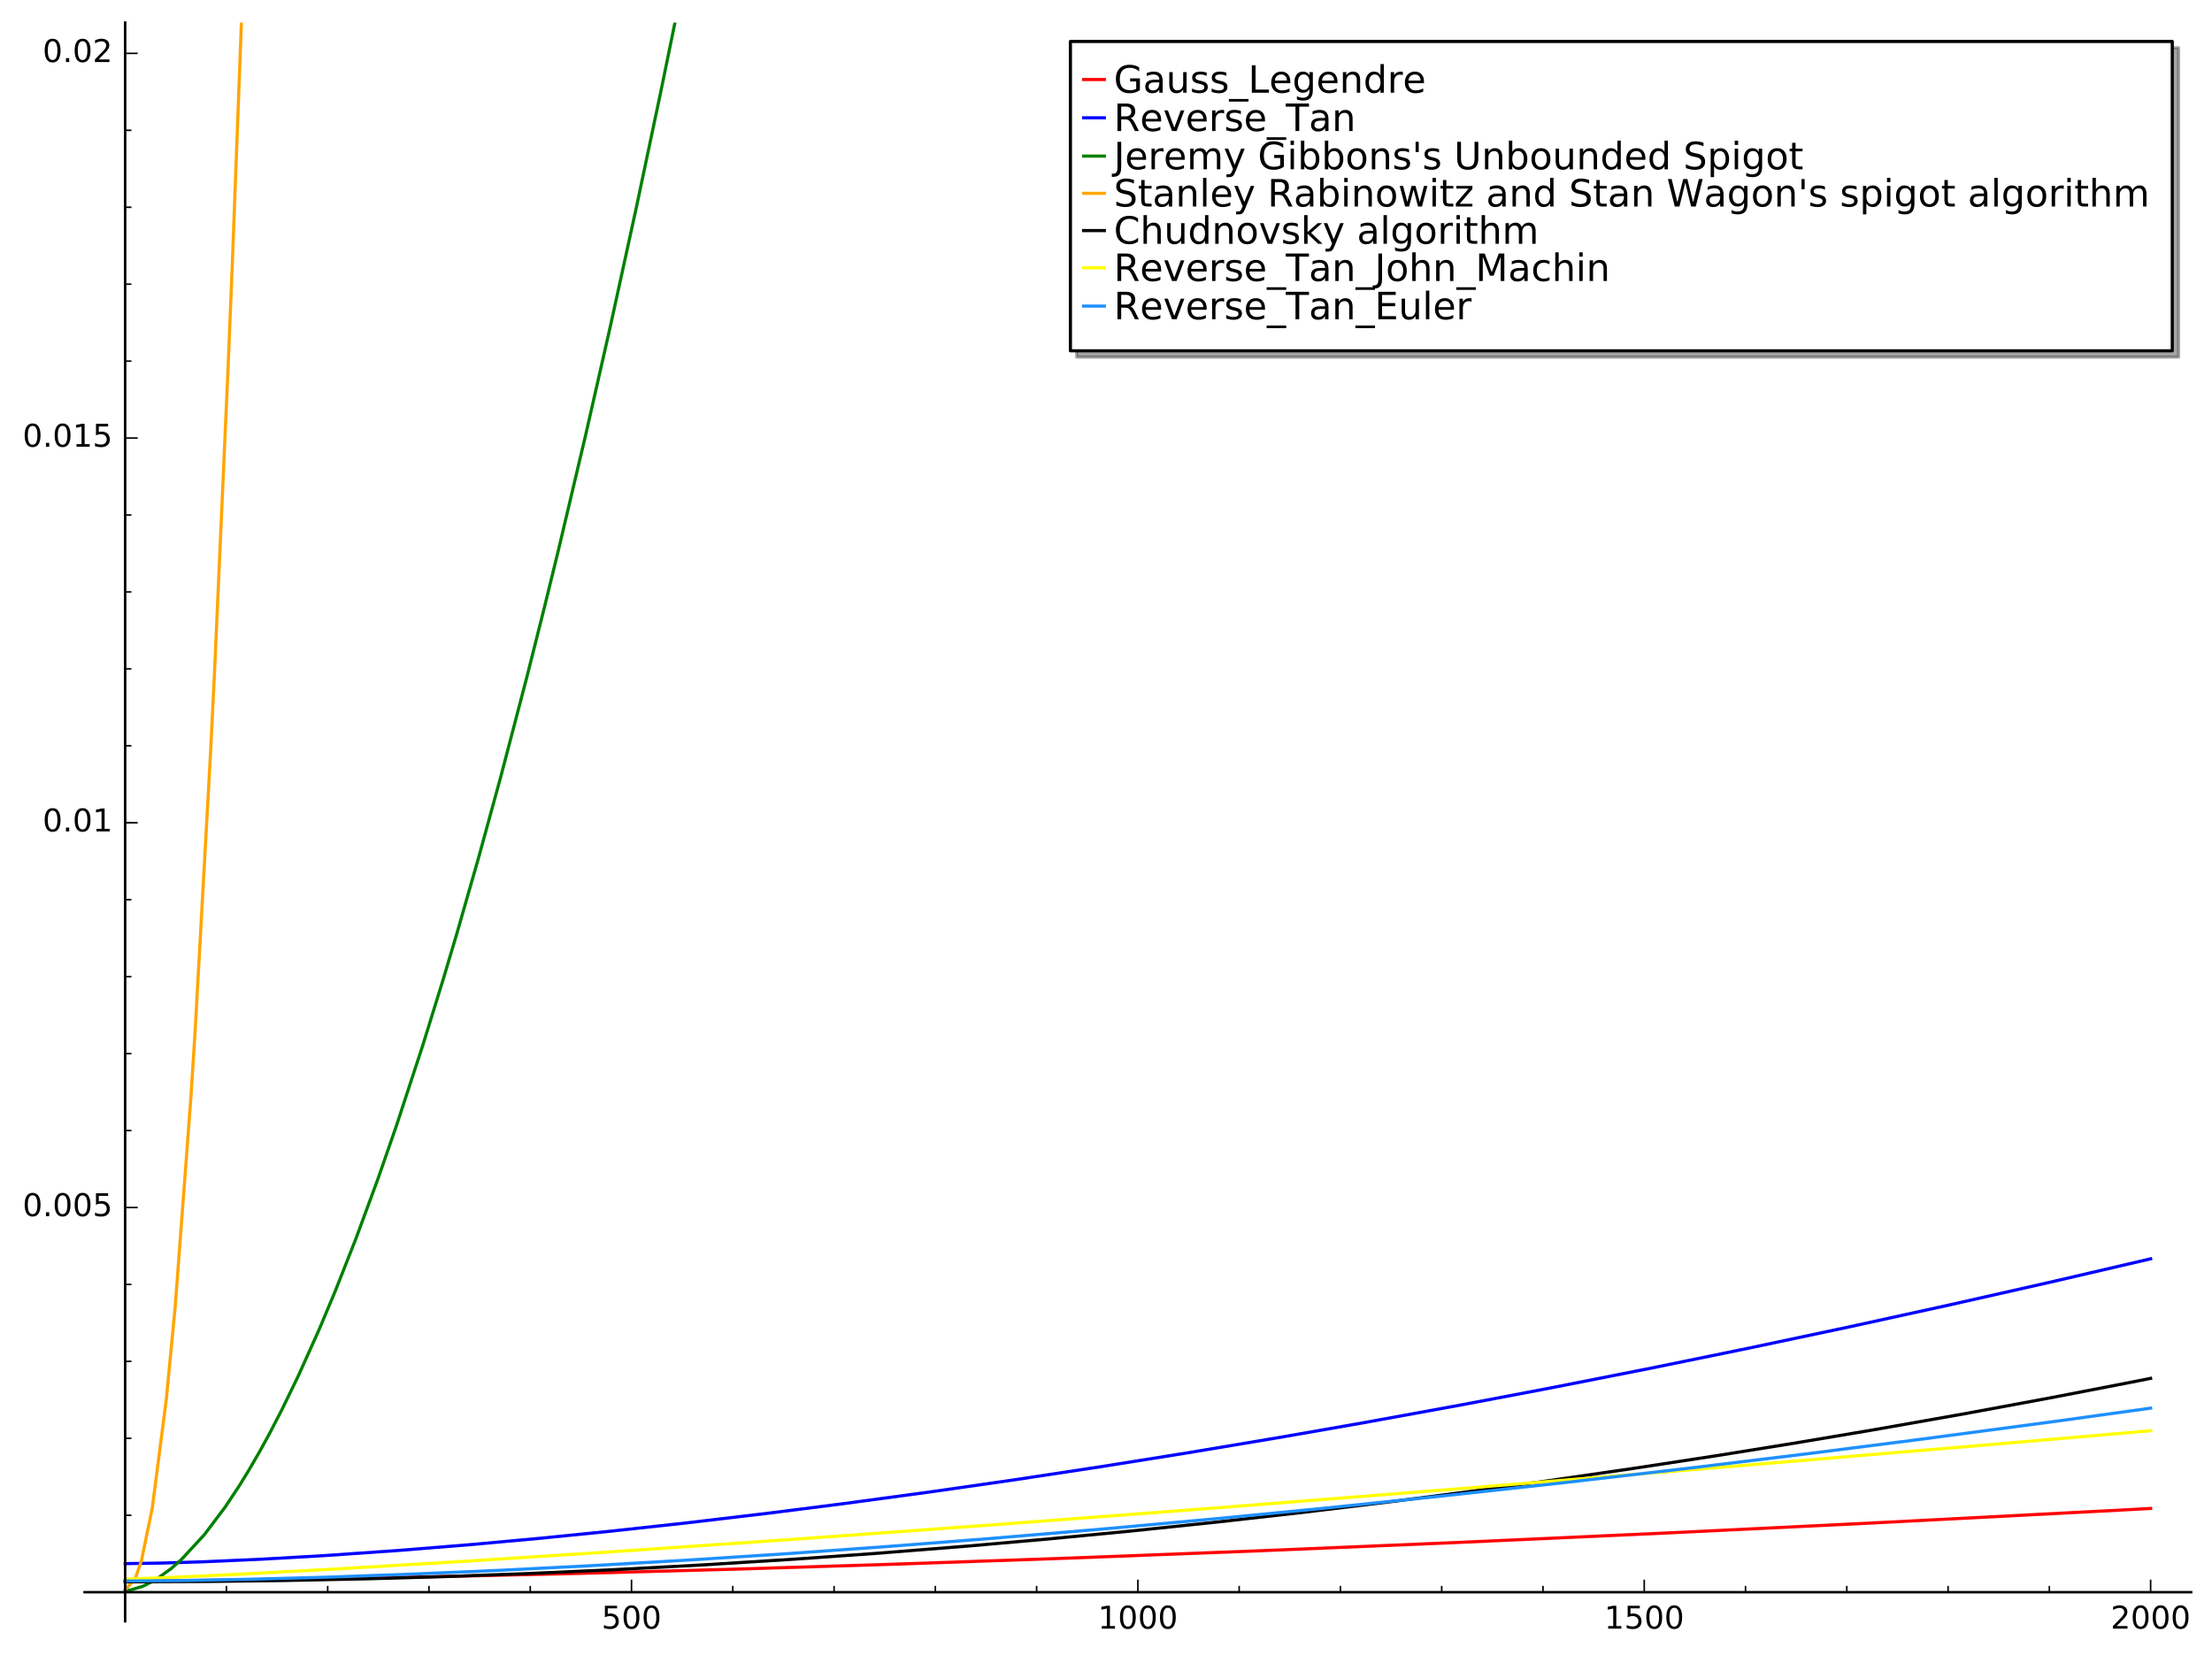 <?xml version="1.0" encoding="utf-8" standalone="no"?>
<!DOCTYPE svg PUBLIC "-//W3C//DTD SVG 1.1//EN"
  "http://www.w3.org/Graphics/SVG/1.1/DTD/svg11.dtd">
<!-- Created with matplotlib (http://matplotlib.org/) -->
<svg height="527pt" version="1.1" viewBox="0 0 704 527" width="704pt" xmlns="http://www.w3.org/2000/svg" xmlns:xlink="http://www.w3.org/1999/xlink">
 <defs>
  <style type="text/css">
*{stroke-linecap:butt;stroke-linejoin:round;stroke-miterlimit:100000;}
  </style>
 </defs>
 <g id="figure_1">
  <g id="patch_1">
   <path d="M 0 527.759 
L 704.558 527.759 
L 704.558 0 
L 0 0 
z
" style="fill:#ffffff;"/>
  </g>
  <g id="axes_1">
   <g id="patch_2">
    <path d="M 26.935 516.138 
L 697.358 516.138 
L 697.358 7.2 
L 26.935 7.2 
z
" style="fill:#ffffff;"/>
   </g>
   <g id="line2d_1">
    <path clip-path="url(#p29b9823cd6)" d="M 39.828 503.296 
L 61.342 503.161 
L 93.454 502.76 
L 137.324 501.971 
L 182.221 500.946 
L 229.83 499.661 
L 282.514 498.032 
L 339.941 496.037 
L 401.185 493.682 
L 462.896 491.092 
L 530.23 488.037 
L 596.892 484.791 
L 668.58 481.072 
L 684.465 480.217 
L 684.465 480.217 
" style="fill:none;stroke:#ff0000;stroke-linecap:square;"/>
   </g>
   <g id="line2d_2">
    <path clip-path="url(#p29b9823cd6)" d="M 39.828 497.786 
L 51.362 497.609 
L 64.999 497.186 
L 83.362 496.369 
L 103.079 495.241 
L 126.767 493.595 
L 149.627 491.742 
L 171.286 489.77 
L 194.084 487.485 
L 218.252 484.844 
L 244.399 481.748 
L 268.537 478.682 
L 296.962 474.829 
L 322.717 471.121 
L 350.071 466.968 
L 377.707 462.554 
L 406.798 457.682 
L 433.792 452.959 
L 465.243 447.221 
L 493.091 441.934 
L 525.456 435.553 
L 556.532 429.195 
L 588.577 422.407 
L 620.714 415.369 
L 654.064 407.827 
L 684.465 400.747 
L 684.465 400.747 
" style="fill:none;stroke:#0000ff;stroke-linecap:square;"/>
   </g>
   <g id="line2d_3">
    <path clip-path="url(#p29b9823cd6)" d="M 39.828 506.351 
L 41.543 506.177 
L 45.537 504.971 
L 49.653 502.837 
L 54.417 499.413 
L 57.684 496.527 
L 65.015 488.593 
L 71.649 479.796 
L 76.188 472.947 
L 79.15 468.127 
L 82.697 462.002 
L 85.71 456.503 
L 89.658 448.893 
L 94.912 438.074 
L 101.473 423.485 
L 106.612 411.241 
L 113.294 394.277 
L 120.339 375.149 
L 126.231 358.192 
L 134.57 332.735 
L 141.01 311.93 
L 145.499 296.849 
L 152.283 273.169 
L 159.374 247.292 
L 167.736 215.326 
L 173.232 193.471 
L 177.705 175.199 
L 186.36 138.622 
L 194.229 103.98 
L 202.459 66.364 
L 210.441 28.545 
L 216.492 -1 
L 216.492 -1 
" style="fill:none;stroke:#008000;stroke-linecap:square;"/>
   </g>
   <g id="line2d_4">
    <path clip-path="url(#p29b9823cd6)" d="M 39.828 506.091 
L 43.011 502.657 
L 45.014 496.849 
L 48.466 480.067 
L 52.923 445.558 
L 55.747 416.126 
L 60.74 349.621 
L 62.093 328.407 
L 67.051 238.916 
L 68.269 214.096 
L 72.61 116.571 
L 73.956 83.446 
L 77.141 -1 
L 77.141 -1 
" style="fill:none;stroke:#ffa500;stroke-linecap:square;"/>
   </g>
   <g id="line2d_5">
    <path clip-path="url(#p29b9823cd6)" d="M 39.828 503.578 
L 65.107 503.473 
L 90.868 503.153 
L 116.987 502.614 
L 142.357 501.885 
L 168.878 500.907 
L 195.878 499.685 
L 223.295 498.212 
L 253.082 496.348 
L 278.338 494.552 
L 307.716 492.215 
L 333.965 489.902 
L 359.637 487.435 
L 387.686 484.508 
L 414.38 481.498 
L 442.692 478.067 
L 467.547 474.853 
L 492.42 471.447 
L 519.738 467.489 
L 545.735 463.511 
L 570.609 459.512 
L 595.857 455.26 
L 625.275 450.061 
L 652.2 445.073 
L 678.35 440.017 
L 684.465 438.805 
L 684.465 438.805 
" style="fill:none;stroke:#000000;stroke-linecap:square;"/>
   </g>
   <g id="line2d_6">
    <path clip-path="url(#p29b9823cd6)" d="M 39.828 502.714 
L 51.093 502.326 
L 74.455 501.243 
L 107.072 499.48 
L 148.664 496.989 
L 197.334 493.838 
L 254.205 489.919 
L 317.828 485.299 
L 386.792 480.063 
L 463.62 473.997 
L 544.386 467.394 
L 633.762 459.856 
L 684.465 455.482 
L 684.465 455.482 
" style="fill:none;stroke:#ffff00;stroke-linecap:square;"/>
   </g>
   <g id="line2d_7">
    <path clip-path="url(#p29b9823cd6)" d="M 39.828 503.316 
L 57.093 503.175 
L 77.602 502.805 
L 103.705 502.1 
L 132.219 501.081 
L 159.623 499.886 
L 187.372 498.48 
L 219.085 496.649 
L 250.369 494.623 
L 282.74 492.311 
L 314.64 489.828 
L 350.992 486.761 
L 385.72 483.605 
L 420.936 480.187 
L 459.743 476.176 
L 498.358 471.939 
L 538.157 467.322 
L 574.09 462.943 
L 611.971 458.114 
L 653.791 452.538 
L 684.465 448.287 
L 684.465 448.287 
" style="fill:none;stroke:#1e90ff;stroke-linecap:square;"/>
   </g>
   <g id="patch_3">
    <path d="M 26.935 506.88 
L 697.358 506.88 
" style="fill:none;stroke:#000000;stroke-linecap:square;stroke-linejoin:miter;stroke-width:0.8;"/>
   </g>
   <g id="patch_4">
    <path d="M 39.828 516.138 
L 39.828 7.2 
" style="fill:none;stroke:#000000;stroke-linecap:square;stroke-linejoin:miter;stroke-width:0.8;"/>
   </g>
   <g id="matplotlib.axis_1">
    <g id="xtick_1">
     <g id="line2d_8">
      <defs>
       <path d="M 0 0 
L 0 -4 
" id="m8cb51687a9" style="stroke:#000000;stroke-width:0.5;"/>
      </defs>
      <g>
       <use style="stroke:#000000;stroke-width:0.5;" x="39.828" xlink:href="#m8cb51687a9" y="506.88"/>
      </g>
     </g>
    </g>
    <g id="xtick_2">
     <g id="line2d_9">
      <g>
       <use style="stroke:#000000;stroke-width:0.5;" x="200.987" xlink:href="#m8cb51687a9" y="506.88"/>
      </g>
     </g>
     <g id="text_1">
      <!-- 500 -->
      <defs>
       <path d="M 31.781 66.406 
Q 24.172 66.406 20.328 58.906 
Q 16.5 51.422 16.5 36.375 
Q 16.5 21.391 20.328 13.891 
Q 24.172 6.391 31.781 6.391 
Q 39.453 6.391 43.281 13.891 
Q 47.125 21.391 47.125 36.375 
Q 47.125 51.422 43.281 58.906 
Q 39.453 66.406 31.781 66.406 
M 31.781 74.219 
Q 44.047 74.219 50.516 64.516 
Q 56.984 54.828 56.984 36.375 
Q 56.984 17.969 50.516 8.266 
Q 44.047 -1.422 31.781 -1.422 
Q 19.531 -1.422 13.062 8.266 
Q 6.594 17.969 6.594 36.375 
Q 6.594 54.828 13.062 64.516 
Q 19.531 74.219 31.781 74.219 
" id="BitstreamVeraSans-Roman-30"/>
       <path d="M 10.797 72.906 
L 49.516 72.906 
L 49.516 64.594 
L 19.828 64.594 
L 19.828 46.734 
Q 21.969 47.469 24.109 47.828 
Q 26.266 48.188 28.422 48.188 
Q 40.625 48.188 47.75 41.5 
Q 54.891 34.812 54.891 23.391 
Q 54.891 11.625 47.562 5.094 
Q 40.234 -1.422 26.906 -1.422 
Q 22.312 -1.422 17.547 -0.641 
Q 12.797 0.141 7.719 1.703 
L 7.719 11.625 
Q 12.109 9.234 16.797 8.062 
Q 21.484 6.891 26.703 6.891 
Q 35.156 6.891 40.078 11.328 
Q 45.016 15.766 45.016 23.391 
Q 45.016 31 40.078 35.438 
Q 35.156 39.891 26.703 39.891 
Q 22.75 39.891 18.812 39.016 
Q 14.891 38.141 10.797 36.281 
z
" id="BitstreamVeraSans-Roman-35"/>
      </defs>
      <g transform="translate(191.444 518.479)scale(0.1 -0.1)">
       <use xlink:href="#BitstreamVeraSans-Roman-35"/>
       <use x="63.623" xlink:href="#BitstreamVeraSans-Roman-30"/>
       <use x="127.246" xlink:href="#BitstreamVeraSans-Roman-30"/>
      </g>
     </g>
    </g>
    <g id="xtick_3">
     <g id="line2d_10">
      <g>
       <use style="stroke:#000000;stroke-width:0.5;" x="362.147" xlink:href="#m8cb51687a9" y="506.88"/>
      </g>
     </g>
     <g id="text_2">
      <!-- 1000 -->
      <defs>
       <path d="M 12.406 8.297 
L 28.516 8.297 
L 28.516 63.922 
L 10.984 60.406 
L 10.984 69.391 
L 28.422 72.906 
L 38.281 72.906 
L 38.281 8.297 
L 54.391 8.297 
L 54.391 0 
L 12.406 0 
z
" id="BitstreamVeraSans-Roman-31"/>
      </defs>
      <g transform="translate(349.422 518.479)scale(0.1 -0.1)">
       <use xlink:href="#BitstreamVeraSans-Roman-31"/>
       <use x="63.623" xlink:href="#BitstreamVeraSans-Roman-30"/>
       <use x="127.246" xlink:href="#BitstreamVeraSans-Roman-30"/>
       <use x="190.869" xlink:href="#BitstreamVeraSans-Roman-30"/>
      </g>
     </g>
    </g>
    <g id="xtick_4">
     <g id="line2d_11">
      <g>
       <use style="stroke:#000000;stroke-width:0.5;" x="523.306" xlink:href="#m8cb51687a9" y="506.88"/>
      </g>
     </g>
     <g id="text_3">
      <!-- 1500 -->
      <g transform="translate(510.581 518.479)scale(0.1 -0.1)">
       <use xlink:href="#BitstreamVeraSans-Roman-31"/>
       <use x="63.623" xlink:href="#BitstreamVeraSans-Roman-35"/>
       <use x="127.246" xlink:href="#BitstreamVeraSans-Roman-30"/>
       <use x="190.869" xlink:href="#BitstreamVeraSans-Roman-30"/>
      </g>
     </g>
    </g>
    <g id="xtick_5">
     <g id="line2d_12">
      <g>
       <use style="stroke:#000000;stroke-width:0.5;" x="684.465" xlink:href="#m8cb51687a9" y="506.88"/>
      </g>
     </g>
     <g id="text_4">
      <!-- 2000 -->
      <defs>
       <path d="M 19.188 8.297 
L 53.609 8.297 
L 53.609 0 
L 7.328 0 
L 7.328 8.297 
Q 12.938 14.109 22.625 23.891 
Q 32.328 33.688 34.812 36.531 
Q 39.547 41.844 41.422 45.531 
Q 43.312 49.219 43.312 52.781 
Q 43.312 58.594 39.234 62.25 
Q 35.156 65.922 28.609 65.922 
Q 23.969 65.922 18.812 64.312 
Q 13.672 62.703 7.812 59.422 
L 7.812 69.391 
Q 13.766 71.781 18.938 73 
Q 24.125 74.219 28.422 74.219 
Q 39.75 74.219 46.484 68.547 
Q 53.219 62.891 53.219 53.422 
Q 53.219 48.922 51.531 44.891 
Q 49.859 40.875 45.406 35.406 
Q 44.188 33.984 37.641 27.219 
Q 31.109 20.453 19.188 8.297 
" id="BitstreamVeraSans-Roman-32"/>
      </defs>
      <g transform="translate(671.74 518.479)scale(0.1 -0.1)">
       <use xlink:href="#BitstreamVeraSans-Roman-32"/>
       <use x="63.623" xlink:href="#BitstreamVeraSans-Roman-30"/>
       <use x="127.246" xlink:href="#BitstreamVeraSans-Roman-30"/>
       <use x="190.869" xlink:href="#BitstreamVeraSans-Roman-30"/>
      </g>
     </g>
    </g>
    <g id="xtick_6">
     <g id="line2d_13">
      <defs>
       <path d="M 0 0 
L 0 -2 
" id="m040f84f433" style="stroke:#000000;stroke-width:0.5;"/>
      </defs>
      <g>
       <use style="stroke:#000000;stroke-width:0.5;" x="72.06" xlink:href="#m040f84f433" y="506.88"/>
      </g>
     </g>
    </g>
    <g id="xtick_7">
     <g id="line2d_14">
      <g>
       <use style="stroke:#000000;stroke-width:0.5;" x="104.292" xlink:href="#m040f84f433" y="506.88"/>
      </g>
     </g>
    </g>
    <g id="xtick_8">
     <g id="line2d_15">
      <g>
       <use style="stroke:#000000;stroke-width:0.5;" x="136.524" xlink:href="#m040f84f433" y="506.88"/>
      </g>
     </g>
    </g>
    <g id="xtick_9">
     <g id="line2d_16">
      <g>
       <use style="stroke:#000000;stroke-width:0.5;" x="168.756" xlink:href="#m040f84f433" y="506.88"/>
      </g>
     </g>
    </g>
    <g id="xtick_10">
     <g id="line2d_17">
      <g>
       <use style="stroke:#000000;stroke-width:0.5;" x="233.219" xlink:href="#m040f84f433" y="506.88"/>
      </g>
     </g>
    </g>
    <g id="xtick_11">
     <g id="line2d_18">
      <g>
       <use style="stroke:#000000;stroke-width:0.5;" x="265.451" xlink:href="#m040f84f433" y="506.88"/>
      </g>
     </g>
    </g>
    <g id="xtick_12">
     <g id="line2d_19">
      <g>
       <use style="stroke:#000000;stroke-width:0.5;" x="297.683" xlink:href="#m040f84f433" y="506.88"/>
      </g>
     </g>
    </g>
    <g id="xtick_13">
     <g id="line2d_20">
      <g>
       <use style="stroke:#000000;stroke-width:0.5;" x="329.915" xlink:href="#m040f84f433" y="506.88"/>
      </g>
     </g>
    </g>
    <g id="xtick_14">
     <g id="line2d_21">
      <g>
       <use style="stroke:#000000;stroke-width:0.5;" x="394.379" xlink:href="#m040f84f433" y="506.88"/>
      </g>
     </g>
    </g>
    <g id="xtick_15">
     <g id="line2d_22">
      <g>
       <use style="stroke:#000000;stroke-width:0.5;" x="426.611" xlink:href="#m040f84f433" y="506.88"/>
      </g>
     </g>
    </g>
    <g id="xtick_16">
     <g id="line2d_23">
      <g>
       <use style="stroke:#000000;stroke-width:0.5;" x="458.842" xlink:href="#m040f84f433" y="506.88"/>
      </g>
     </g>
    </g>
    <g id="xtick_17">
     <g id="line2d_24">
      <g>
       <use style="stroke:#000000;stroke-width:0.5;" x="491.074" xlink:href="#m040f84f433" y="506.88"/>
      </g>
     </g>
    </g>
    <g id="xtick_18">
     <g id="line2d_25">
      <g>
       <use style="stroke:#000000;stroke-width:0.5;" x="555.538" xlink:href="#m040f84f433" y="506.88"/>
      </g>
     </g>
    </g>
    <g id="xtick_19">
     <g id="line2d_26">
      <g>
       <use style="stroke:#000000;stroke-width:0.5;" x="587.77" xlink:href="#m040f84f433" y="506.88"/>
      </g>
     </g>
    </g>
    <g id="xtick_20">
     <g id="line2d_27">
      <g>
       <use style="stroke:#000000;stroke-width:0.5;" x="620.002" xlink:href="#m040f84f433" y="506.88"/>
      </g>
     </g>
    </g>
    <g id="xtick_21">
     <g id="line2d_28">
      <g>
       <use style="stroke:#000000;stroke-width:0.5;" x="652.234" xlink:href="#m040f84f433" y="506.88"/>
      </g>
     </g>
    </g>
   </g>
   <g id="matplotlib.axis_2">
    <g id="ytick_1">
     <g id="line2d_29">
      <defs>
       <path d="M 0 0 
L 4 0 
" id="m4668e1a030" style="stroke:#000000;stroke-width:0.5;"/>
      </defs>
      <g>
       <use style="stroke:#000000;stroke-width:0.5;" x="39.828" xlink:href="#m4668e1a030" y="506.88"/>
      </g>
     </g>
    </g>
    <g id="ytick_2">
     <g id="line2d_30">
      <g>
       <use style="stroke:#000000;stroke-width:0.5;" x="39.828" xlink:href="#m4668e1a030" y="384.407"/>
      </g>
     </g>
     <g id="text_5">
      <!-- 0.005 -->
      <defs>
       <path d="M 10.688 12.406 
L 21 12.406 
L 21 0 
L 10.688 0 
z
" id="BitstreamVeraSans-Roman-2e"/>
      </defs>
      <g transform="translate(7.2 387.167)scale(0.1 -0.1)">
       <use xlink:href="#BitstreamVeraSans-Roman-30"/>
       <use x="63.623" xlink:href="#BitstreamVeraSans-Roman-2e"/>
       <use x="95.41" xlink:href="#BitstreamVeraSans-Roman-30"/>
       <use x="159.033" xlink:href="#BitstreamVeraSans-Roman-30"/>
       <use x="222.656" xlink:href="#BitstreamVeraSans-Roman-35"/>
      </g>
     </g>
    </g>
    <g id="ytick_3">
     <g id="line2d_31">
      <g>
       <use style="stroke:#000000;stroke-width:0.5;" x="39.828" xlink:href="#m4668e1a030" y="261.934"/>
      </g>
     </g>
     <g id="text_6">
      <!-- 0.01 -->
      <g transform="translate(13.562 264.693)scale(0.1 -0.1)">
       <use xlink:href="#BitstreamVeraSans-Roman-30"/>
       <use x="63.623" xlink:href="#BitstreamVeraSans-Roman-2e"/>
       <use x="95.41" xlink:href="#BitstreamVeraSans-Roman-30"/>
       <use x="159.033" xlink:href="#BitstreamVeraSans-Roman-31"/>
      </g>
     </g>
    </g>
    <g id="ytick_4">
     <g id="line2d_32">
      <g>
       <use style="stroke:#000000;stroke-width:0.5;" x="39.828" xlink:href="#m4668e1a030" y="139.461"/>
      </g>
     </g>
     <g id="text_7">
      <!-- 0.015 -->
      <g transform="translate(7.2 142.22)scale(0.1 -0.1)">
       <use xlink:href="#BitstreamVeraSans-Roman-30"/>
       <use x="63.623" xlink:href="#BitstreamVeraSans-Roman-2e"/>
       <use x="95.41" xlink:href="#BitstreamVeraSans-Roman-30"/>
       <use x="159.033" xlink:href="#BitstreamVeraSans-Roman-31"/>
       <use x="222.656" xlink:href="#BitstreamVeraSans-Roman-35"/>
      </g>
     </g>
    </g>
    <g id="ytick_5">
     <g id="line2d_33">
      <g>
       <use style="stroke:#000000;stroke-width:0.5;" x="39.828" xlink:href="#m4668e1a030" y="16.987"/>
      </g>
     </g>
     <g id="text_8">
      <!-- 0.02 -->
      <g transform="translate(13.562 19.747)scale(0.1 -0.1)">
       <use xlink:href="#BitstreamVeraSans-Roman-30"/>
       <use x="63.623" xlink:href="#BitstreamVeraSans-Roman-2e"/>
       <use x="95.41" xlink:href="#BitstreamVeraSans-Roman-30"/>
       <use x="159.033" xlink:href="#BitstreamVeraSans-Roman-32"/>
      </g>
     </g>
    </g>
    <g id="ytick_6">
     <g id="line2d_34">
      <defs>
       <path d="M 0 0 
L 2 0 
" id="mff0120646c" style="stroke:#000000;stroke-width:0.5;"/>
      </defs>
      <g>
       <use style="stroke:#000000;stroke-width:0.5;" x="39.828" xlink:href="#mff0120646c" y="482.386"/>
      </g>
     </g>
    </g>
    <g id="ytick_7">
     <g id="line2d_35">
      <g>
       <use style="stroke:#000000;stroke-width:0.5;" x="39.828" xlink:href="#mff0120646c" y="457.891"/>
      </g>
     </g>
    </g>
    <g id="ytick_8">
     <g id="line2d_36">
      <g>
       <use style="stroke:#000000;stroke-width:0.5;" x="39.828" xlink:href="#mff0120646c" y="433.396"/>
      </g>
     </g>
    </g>
    <g id="ytick_9">
     <g id="line2d_37">
      <g>
       <use style="stroke:#000000;stroke-width:0.5;" x="39.828" xlink:href="#mff0120646c" y="408.902"/>
      </g>
     </g>
    </g>
    <g id="ytick_10">
     <g id="line2d_38">
      <g>
       <use style="stroke:#000000;stroke-width:0.5;" x="39.828" xlink:href="#mff0120646c" y="359.912"/>
      </g>
     </g>
    </g>
    <g id="ytick_11">
     <g id="line2d_39">
      <g>
       <use style="stroke:#000000;stroke-width:0.5;" x="39.828" xlink:href="#mff0120646c" y="335.418"/>
      </g>
     </g>
    </g>
    <g id="ytick_12">
     <g id="line2d_40">
      <g>
       <use style="stroke:#000000;stroke-width:0.5;" x="39.828" xlink:href="#mff0120646c" y="310.923"/>
      </g>
     </g>
    </g>
    <g id="ytick_13">
     <g id="line2d_41">
      <g>
       <use style="stroke:#000000;stroke-width:0.5;" x="39.828" xlink:href="#mff0120646c" y="286.429"/>
      </g>
     </g>
    </g>
    <g id="ytick_14">
     <g id="line2d_42">
      <g>
       <use style="stroke:#000000;stroke-width:0.5;" x="39.828" xlink:href="#mff0120646c" y="261.934"/>
      </g>
     </g>
    </g>
    <g id="ytick_15">
     <g id="line2d_43">
      <g>
       <use style="stroke:#000000;stroke-width:0.5;" x="39.828" xlink:href="#mff0120646c" y="237.439"/>
      </g>
     </g>
    </g>
    <g id="ytick_16">
     <g id="line2d_44">
      <g>
       <use style="stroke:#000000;stroke-width:0.5;" x="39.828" xlink:href="#mff0120646c" y="212.945"/>
      </g>
     </g>
    </g>
    <g id="ytick_17">
     <g id="line2d_45">
      <g>
       <use style="stroke:#000000;stroke-width:0.5;" x="39.828" xlink:href="#mff0120646c" y="188.45"/>
      </g>
     </g>
    </g>
    <g id="ytick_18">
     <g id="line2d_46">
      <g>
       <use style="stroke:#000000;stroke-width:0.5;" x="39.828" xlink:href="#mff0120646c" y="163.955"/>
      </g>
     </g>
    </g>
    <g id="ytick_19">
     <g id="line2d_47">
      <g>
       <use style="stroke:#000000;stroke-width:0.5;" x="39.828" xlink:href="#mff0120646c" y="114.966"/>
      </g>
     </g>
    </g>
    <g id="ytick_20">
     <g id="line2d_48">
      <g>
       <use style="stroke:#000000;stroke-width:0.5;" x="39.828" xlink:href="#mff0120646c" y="90.471"/>
      </g>
     </g>
    </g>
    <g id="ytick_21">
     <g id="line2d_49">
      <g>
       <use style="stroke:#000000;stroke-width:0.5;" x="39.828" xlink:href="#mff0120646c" y="65.977"/>
      </g>
     </g>
    </g>
    <g id="ytick_22">
     <g id="line2d_50">
      <g>
       <use style="stroke:#000000;stroke-width:0.5;" x="39.828" xlink:href="#mff0120646c" y="41.482"/>
      </g>
     </g>
    </g>
   </g>
   <g id="legend_1">
    <g id="patch_5">
     <path d="M 342.675 113.671 
L 693.358 113.671 
L 693.358 15.2 
L 342.675 15.2 
z
" style="fill:#4c4c4c;opacity:0.5;stroke:#4c4c4c;stroke-linejoin:miter;"/>
    </g>
    <g id="patch_6">
     <path d="M 340.675 111.671 
L 691.358 111.671 
L 691.358 13.2 
L 340.675 13.2 
z
" style="fill:#ffffff;stroke:#000000;stroke-linejoin:miter;"/>
    </g>
    <g id="line2d_51">
     <path d="M 351.475 25.318 
L 344.875 25.318 
" style="fill:none;stroke:#ff0000;stroke-linecap:square;"/>
    </g>
    <g id="line2d_52"/>
    <g id="text_9">
     <!-- Gauss_Legendre -->
     <defs>
      <path d="M 9.812 72.906 
L 19.672 72.906 
L 19.672 8.297 
L 55.172 8.297 
L 55.172 0 
L 9.812 0 
z
" id="BitstreamVeraSans-Roman-4c"/>
      <path d="M 50.984 -16.609 
L 50.984 -23.578 
L -0.984 -23.578 
L -0.984 -16.609 
z
" id="BitstreamVeraSans-Roman-5f"/>
      <path d="M 54.891 33.016 
L 54.891 0 
L 45.906 0 
L 45.906 32.719 
Q 45.906 40.484 42.875 44.328 
Q 39.844 48.188 33.797 48.188 
Q 26.516 48.188 22.312 43.547 
Q 18.109 38.922 18.109 30.906 
L 18.109 0 
L 9.078 0 
L 9.078 54.688 
L 18.109 54.688 
L 18.109 46.188 
Q 21.344 51.125 25.703 53.562 
Q 30.078 56 35.797 56 
Q 45.219 56 50.047 50.172 
Q 54.891 44.344 54.891 33.016 
" id="BitstreamVeraSans-Roman-6e"/>
      <path d="M 41.109 46.297 
Q 39.594 47.172 37.812 47.578 
Q 36.031 48 33.891 48 
Q 26.266 48 22.188 43.047 
Q 18.109 38.094 18.109 28.812 
L 18.109 0 
L 9.078 0 
L 9.078 54.688 
L 18.109 54.688 
L 18.109 46.188 
Q 20.953 51.172 25.484 53.578 
Q 30.031 56 36.531 56 
Q 37.453 56 38.578 55.875 
Q 39.703 55.766 41.062 55.516 
z
" id="BitstreamVeraSans-Roman-72"/>
      <path d="M 59.516 10.406 
L 59.516 29.984 
L 43.406 29.984 
L 43.406 38.094 
L 69.281 38.094 
L 69.281 6.781 
Q 63.578 2.734 56.688 0.656 
Q 49.812 -1.422 42 -1.422 
Q 24.906 -1.422 15.25 8.562 
Q 5.609 18.562 5.609 36.375 
Q 5.609 54.25 15.25 64.234 
Q 24.906 74.219 42 74.219 
Q 49.125 74.219 55.547 72.453 
Q 61.969 70.703 67.391 67.281 
L 67.391 56.781 
Q 61.922 61.422 55.766 63.766 
Q 49.609 66.109 42.828 66.109 
Q 29.438 66.109 22.719 58.641 
Q 16.016 51.172 16.016 36.375 
Q 16.016 21.625 22.719 14.156 
Q 29.438 6.688 42.828 6.688 
Q 48.047 6.688 52.141 7.594 
Q 56.25 8.5 59.516 10.406 
" id="BitstreamVeraSans-Roman-47"/>
      <path d="M 56.203 29.594 
L 56.203 25.203 
L 14.891 25.203 
Q 15.484 15.922 20.484 11.062 
Q 25.484 6.203 34.422 6.203 
Q 39.594 6.203 44.453 7.469 
Q 49.312 8.734 54.109 11.281 
L 54.109 2.781 
Q 49.266 0.734 44.188 -0.344 
Q 39.109 -1.422 33.891 -1.422 
Q 20.797 -1.422 13.156 6.188 
Q 5.516 13.812 5.516 26.812 
Q 5.516 40.234 12.766 48.109 
Q 20.016 56 32.328 56 
Q 43.359 56 49.781 48.891 
Q 56.203 41.797 56.203 29.594 
M 47.219 32.234 
Q 47.125 39.594 43.094 43.984 
Q 39.062 48.391 32.422 48.391 
Q 24.906 48.391 20.391 44.141 
Q 15.875 39.891 15.188 32.172 
z
" id="BitstreamVeraSans-Roman-65"/>
      <path d="M 45.406 46.391 
L 45.406 75.984 
L 54.391 75.984 
L 54.391 0 
L 45.406 0 
L 45.406 8.203 
Q 42.578 3.328 38.25 0.953 
Q 33.938 -1.422 27.875 -1.422 
Q 17.969 -1.422 11.734 6.484 
Q 5.516 14.406 5.516 27.297 
Q 5.516 40.188 11.734 48.094 
Q 17.969 56 27.875 56 
Q 33.938 56 38.25 53.625 
Q 42.578 51.266 45.406 46.391 
M 14.797 27.297 
Q 14.797 17.391 18.875 11.75 
Q 22.953 6.109 30.078 6.109 
Q 37.203 6.109 41.297 11.75 
Q 45.406 17.391 45.406 27.297 
Q 45.406 37.203 41.297 42.844 
Q 37.203 48.484 30.078 48.484 
Q 22.953 48.484 18.875 42.844 
Q 14.797 37.203 14.797 27.297 
" id="BitstreamVeraSans-Roman-64"/>
      <path d="M 45.406 27.984 
Q 45.406 37.75 41.375 43.109 
Q 37.359 48.484 30.078 48.484 
Q 22.859 48.484 18.828 43.109 
Q 14.797 37.75 14.797 27.984 
Q 14.797 18.266 18.828 12.891 
Q 22.859 7.516 30.078 7.516 
Q 37.359 7.516 41.375 12.891 
Q 45.406 18.266 45.406 27.984 
M 54.391 6.781 
Q 54.391 -7.172 48.188 -13.984 
Q 42 -20.797 29.203 -20.797 
Q 24.469 -20.797 20.266 -20.094 
Q 16.062 -19.391 12.109 -17.922 
L 12.109 -9.188 
Q 16.062 -11.328 19.922 -12.344 
Q 23.781 -13.375 27.781 -13.375 
Q 36.625 -13.375 41.016 -8.766 
Q 45.406 -4.156 45.406 5.172 
L 45.406 9.625 
Q 42.625 4.781 38.281 2.391 
Q 33.938 0 27.875 0 
Q 17.828 0 11.672 7.656 
Q 5.516 15.328 5.516 27.984 
Q 5.516 40.672 11.672 48.328 
Q 17.828 56 27.875 56 
Q 33.938 56 38.281 53.609 
Q 42.625 51.219 45.406 46.391 
L 45.406 54.688 
L 54.391 54.688 
z
" id="BitstreamVeraSans-Roman-67"/>
      <path d="M 8.5 21.578 
L 8.5 54.688 
L 17.484 54.688 
L 17.484 21.922 
Q 17.484 14.156 20.5 10.266 
Q 23.531 6.391 29.594 6.391 
Q 36.859 6.391 41.078 11.031 
Q 45.312 15.672 45.312 23.688 
L 45.312 54.688 
L 54.297 54.688 
L 54.297 0 
L 45.312 0 
L 45.312 8.406 
Q 42.047 3.422 37.719 1 
Q 33.406 -1.422 27.688 -1.422 
Q 18.266 -1.422 13.375 4.438 
Q 8.5 10.297 8.5 21.578 
" id="BitstreamVeraSans-Roman-75"/>
      <path d="M 34.281 27.484 
Q 23.391 27.484 19.188 25 
Q 14.984 22.516 14.984 16.5 
Q 14.984 11.719 18.141 8.906 
Q 21.297 6.109 26.703 6.109 
Q 34.188 6.109 38.703 11.406 
Q 43.219 16.703 43.219 25.484 
L 43.219 27.484 
z
M 52.203 31.203 
L 52.203 0 
L 43.219 0 
L 43.219 8.297 
Q 40.141 3.328 35.547 0.953 
Q 30.953 -1.422 24.312 -1.422 
Q 15.922 -1.422 10.953 3.297 
Q 6 8.016 6 15.922 
Q 6 25.141 12.172 29.828 
Q 18.359 34.516 30.609 34.516 
L 43.219 34.516 
L 43.219 35.406 
Q 43.219 41.609 39.141 45 
Q 35.062 48.391 27.688 48.391 
Q 23 48.391 18.547 47.266 
Q 14.109 46.141 10.016 43.891 
L 10.016 52.203 
Q 14.938 54.109 19.578 55.047 
Q 24.219 56 28.609 56 
Q 40.484 56 46.344 49.844 
Q 52.203 43.703 52.203 31.203 
" id="BitstreamVeraSans-Roman-61"/>
      <path d="M 44.281 53.078 
L 44.281 44.578 
Q 40.484 46.531 36.375 47.5 
Q 32.281 48.484 27.875 48.484 
Q 21.188 48.484 17.844 46.438 
Q 14.5 44.391 14.5 40.281 
Q 14.5 37.156 16.891 35.375 
Q 19.281 33.594 26.516 31.984 
L 29.594 31.297 
Q 39.156 29.25 43.188 25.516 
Q 47.219 21.781 47.219 15.094 
Q 47.219 7.469 41.188 3.016 
Q 35.156 -1.422 24.609 -1.422 
Q 20.219 -1.422 15.453 -0.562 
Q 10.688 0.297 5.422 2 
L 5.422 11.281 
Q 10.406 8.688 15.234 7.391 
Q 20.062 6.109 24.812 6.109 
Q 31.156 6.109 34.562 8.281 
Q 37.984 10.453 37.984 14.406 
Q 37.984 18.062 35.516 20.016 
Q 33.062 21.969 24.703 23.781 
L 21.578 24.516 
Q 13.234 26.266 9.516 29.906 
Q 5.812 33.547 5.812 39.891 
Q 5.812 47.609 11.281 51.797 
Q 16.75 56 26.812 56 
Q 31.781 56 36.172 55.266 
Q 40.578 54.547 44.281 53.078 
" id="BitstreamVeraSans-Roman-73"/>
     </defs>
     <g transform="translate(354.475 29.518)scale(0.12 -0.12)">
      <use xlink:href="#BitstreamVeraSans-Roman-47"/>
      <use x="77.49" xlink:href="#BitstreamVeraSans-Roman-61"/>
      <use x="138.77" xlink:href="#BitstreamVeraSans-Roman-75"/>
      <use x="202.148" xlink:href="#BitstreamVeraSans-Roman-73"/>
      <use x="254.248" xlink:href="#BitstreamVeraSans-Roman-73"/>
      <use x="306.348" xlink:href="#BitstreamVeraSans-Roman-5f"/>
      <use x="356.348" xlink:href="#BitstreamVeraSans-Roman-4c"/>
      <use x="412.045" xlink:href="#BitstreamVeraSans-Roman-65"/>
      <use x="473.568" xlink:href="#BitstreamVeraSans-Roman-67"/>
      <use x="537.045" xlink:href="#BitstreamVeraSans-Roman-65"/>
      <use x="598.568" xlink:href="#BitstreamVeraSans-Roman-6e"/>
      <use x="661.947" xlink:href="#BitstreamVeraSans-Roman-64"/>
      <use x="725.424" xlink:href="#BitstreamVeraSans-Roman-72"/>
      <use x="766.506" xlink:href="#BitstreamVeraSans-Roman-65"/>
     </g>
    </g>
    <g id="line2d_53">
     <path d="M 351.475 37.506 
L 344.875 37.506 
" style="fill:none;stroke:#0000ff;stroke-linecap:square;"/>
    </g>
    <g id="line2d_54"/>
    <g id="text_10">
     <!-- Reverse_Tan -->
     <defs>
      <path d="M 2.984 54.688 
L 12.5 54.688 
L 29.594 8.797 
L 46.688 54.688 
L 56.203 54.688 
L 35.688 0 
L 23.484 0 
z
" id="BitstreamVeraSans-Roman-76"/>
      <path d="M 44.391 34.188 
Q 47.562 33.109 50.562 29.594 
Q 53.562 26.078 56.594 19.922 
L 66.609 0 
L 56 0 
L 46.688 18.703 
Q 43.062 26.031 39.672 28.422 
Q 36.281 30.812 30.422 30.812 
L 19.672 30.812 
L 19.672 0 
L 9.812 0 
L 9.812 72.906 
L 32.078 72.906 
Q 44.578 72.906 50.734 67.672 
Q 56.891 62.453 56.891 51.906 
Q 56.891 45.016 53.688 40.469 
Q 50.484 35.938 44.391 34.188 
M 19.672 64.797 
L 19.672 38.922 
L 32.078 38.922 
Q 39.203 38.922 42.844 42.219 
Q 46.484 45.516 46.484 51.906 
Q 46.484 58.297 42.844 61.547 
Q 39.203 64.797 32.078 64.797 
z
" id="BitstreamVeraSans-Roman-52"/>
      <path d="M -0.297 72.906 
L 61.375 72.906 
L 61.375 64.594 
L 35.5 64.594 
L 35.5 0 
L 25.594 0 
L 25.594 64.594 
L -0.297 64.594 
z
" id="BitstreamVeraSans-Roman-54"/>
     </defs>
     <g transform="translate(354.475 41.706)scale(0.12 -0.12)">
      <use xlink:href="#BitstreamVeraSans-Roman-52"/>
      <use x="69.42" xlink:href="#BitstreamVeraSans-Roman-65"/>
      <use x="130.943" xlink:href="#BitstreamVeraSans-Roman-76"/>
      <use x="190.123" xlink:href="#BitstreamVeraSans-Roman-65"/>
      <use x="251.646" xlink:href="#BitstreamVeraSans-Roman-72"/>
      <use x="292.76" xlink:href="#BitstreamVeraSans-Roman-73"/>
      <use x="344.859" xlink:href="#BitstreamVeraSans-Roman-65"/>
      <use x="406.383" xlink:href="#BitstreamVeraSans-Roman-5f"/>
      <use x="456.383" xlink:href="#BitstreamVeraSans-Roman-54"/>
      <use x="517.217" xlink:href="#BitstreamVeraSans-Roman-61"/>
      <use x="578.496" xlink:href="#BitstreamVeraSans-Roman-6e"/>
     </g>
    </g>
    <g id="line2d_55">
     <path d="M 351.475 49.693 
L 344.875 49.693 
" style="fill:none;stroke:#008000;stroke-linecap:square;"/>
    </g>
    <g id="line2d_56"/>
    <g id="text_11">
     <!-- Jeremy Gibbons's Unbounded Spigot -->
     <defs>
      <path id="BitstreamVeraSans-Roman-20"/>
      <path d="M 17.922 72.906 
L 17.922 45.797 
L 9.625 45.797 
L 9.625 72.906 
z
" id="BitstreamVeraSans-Roman-27"/>
      <path d="M 9.812 72.906 
L 19.672 72.906 
L 19.672 5.078 
Q 19.672 -8.109 14.672 -14.062 
Q 9.672 -20.016 -1.422 -20.016 
L -5.172 -20.016 
L -5.172 -11.719 
L -2.094 -11.719 
Q 4.438 -11.719 7.125 -8.047 
Q 9.812 -4.391 9.812 5.078 
z
" id="BitstreamVeraSans-Roman-4a"/>
      <path d="M 52 44.188 
Q 55.375 50.25 60.062 53.125 
Q 64.75 56 71.094 56 
Q 79.641 56 84.281 50.016 
Q 88.922 44.047 88.922 33.016 
L 88.922 0 
L 79.891 0 
L 79.891 32.719 
Q 79.891 40.578 77.094 44.375 
Q 74.312 48.188 68.609 48.188 
Q 61.625 48.188 57.562 43.547 
Q 53.516 38.922 53.516 30.906 
L 53.516 0 
L 44.484 0 
L 44.484 32.719 
Q 44.484 40.625 41.703 44.406 
Q 38.922 48.188 33.109 48.188 
Q 26.219 48.188 22.156 43.531 
Q 18.109 38.875 18.109 30.906 
L 18.109 0 
L 9.078 0 
L 9.078 54.688 
L 18.109 54.688 
L 18.109 46.188 
Q 21.188 51.219 25.484 53.609 
Q 29.781 56 35.688 56 
Q 41.656 56 45.828 52.969 
Q 50 49.953 52 44.188 
" id="BitstreamVeraSans-Roman-6d"/>
      <path d="M 30.609 48.391 
Q 23.391 48.391 19.188 42.75 
Q 14.984 37.109 14.984 27.297 
Q 14.984 17.484 19.156 11.844 
Q 23.344 6.203 30.609 6.203 
Q 37.797 6.203 41.984 11.859 
Q 46.188 17.531 46.188 27.297 
Q 46.188 37.016 41.984 42.703 
Q 37.797 48.391 30.609 48.391 
M 30.609 56 
Q 42.328 56 49.016 48.375 
Q 55.719 40.766 55.719 27.297 
Q 55.719 13.875 49.016 6.219 
Q 42.328 -1.422 30.609 -1.422 
Q 18.844 -1.422 12.172 6.219 
Q 5.516 13.875 5.516 27.297 
Q 5.516 40.766 12.172 48.375 
Q 18.844 56 30.609 56 
" id="BitstreamVeraSans-Roman-6f"/>
      <path d="M 53.516 70.516 
L 53.516 60.891 
Q 47.906 63.578 42.922 64.891 
Q 37.938 66.219 33.297 66.219 
Q 25.25 66.219 20.875 63.094 
Q 16.5 59.969 16.5 54.203 
Q 16.5 49.359 19.406 46.891 
Q 22.312 44.438 30.422 42.922 
L 36.375 41.703 
Q 47.406 39.594 52.656 34.297 
Q 57.906 29 57.906 20.125 
Q 57.906 9.516 50.797 4.047 
Q 43.703 -1.422 29.984 -1.422 
Q 24.812 -1.422 18.969 -0.25 
Q 13.141 0.922 6.891 3.219 
L 6.891 13.375 
Q 12.891 10.016 18.656 8.297 
Q 24.422 6.594 29.984 6.594 
Q 38.422 6.594 43.016 9.906 
Q 47.609 13.234 47.609 19.391 
Q 47.609 24.75 44.312 27.781 
Q 41.016 30.812 33.5 32.328 
L 27.484 33.5 
Q 16.453 35.688 11.516 40.375 
Q 6.594 45.062 6.594 53.422 
Q 6.594 63.094 13.406 68.656 
Q 20.219 74.219 32.172 74.219 
Q 37.312 74.219 42.625 73.281 
Q 47.953 72.359 53.516 70.516 
" id="BitstreamVeraSans-Roman-53"/>
      <path d="M 9.422 54.688 
L 18.406 54.688 
L 18.406 0 
L 9.422 0 
z
M 9.422 75.984 
L 18.406 75.984 
L 18.406 64.594 
L 9.422 64.594 
z
" id="BitstreamVeraSans-Roman-69"/>
      <path d="M 8.688 72.906 
L 18.609 72.906 
L 18.609 28.609 
Q 18.609 16.891 22.844 11.734 
Q 27.094 6.594 36.625 6.594 
Q 46.094 6.594 50.344 11.734 
Q 54.594 16.891 54.594 28.609 
L 54.594 72.906 
L 64.5 72.906 
L 64.5 27.391 
Q 64.5 13.141 57.438 5.859 
Q 50.391 -1.422 36.625 -1.422 
Q 22.797 -1.422 15.734 5.859 
Q 8.688 13.141 8.688 27.391 
z
" id="BitstreamVeraSans-Roman-55"/>
      <path d="M 32.172 -5.078 
Q 28.375 -14.844 24.75 -17.812 
Q 21.141 -20.797 15.094 -20.797 
L 7.906 -20.797 
L 7.906 -13.281 
L 13.188 -13.281 
Q 16.891 -13.281 18.938 -11.516 
Q 21 -9.766 23.484 -3.219 
L 25.094 0.875 
L 2.984 54.688 
L 12.5 54.688 
L 29.594 11.922 
L 46.688 54.688 
L 56.203 54.688 
z
" id="BitstreamVeraSans-Roman-79"/>
      <path d="M 18.312 70.219 
L 18.312 54.688 
L 36.812 54.688 
L 36.812 47.703 
L 18.312 47.703 
L 18.312 18.016 
Q 18.312 11.328 20.141 9.422 
Q 21.969 7.516 27.594 7.516 
L 36.812 7.516 
L 36.812 0 
L 27.594 0 
Q 17.188 0 13.234 3.875 
Q 9.281 7.766 9.281 18.016 
L 9.281 47.703 
L 2.688 47.703 
L 2.688 54.688 
L 9.281 54.688 
L 9.281 70.219 
z
" id="BitstreamVeraSans-Roman-74"/>
      <path d="M 18.109 8.203 
L 18.109 -20.797 
L 9.078 -20.797 
L 9.078 54.688 
L 18.109 54.688 
L 18.109 46.391 
Q 20.953 51.266 25.266 53.625 
Q 29.594 56 35.594 56 
Q 45.562 56 51.781 48.094 
Q 58.016 40.188 58.016 27.297 
Q 58.016 14.406 51.781 6.484 
Q 45.562 -1.422 35.594 -1.422 
Q 29.594 -1.422 25.266 0.953 
Q 20.953 3.328 18.109 8.203 
M 48.688 27.297 
Q 48.688 37.203 44.609 42.844 
Q 40.531 48.484 33.406 48.484 
Q 26.266 48.484 22.188 42.844 
Q 18.109 37.203 18.109 27.297 
Q 18.109 17.391 22.188 11.75 
Q 26.266 6.109 33.406 6.109 
Q 40.531 6.109 44.609 11.75 
Q 48.688 17.391 48.688 27.297 
" id="BitstreamVeraSans-Roman-70"/>
      <path d="M 48.688 27.297 
Q 48.688 37.203 44.609 42.844 
Q 40.531 48.484 33.406 48.484 
Q 26.266 48.484 22.188 42.844 
Q 18.109 37.203 18.109 27.297 
Q 18.109 17.391 22.188 11.75 
Q 26.266 6.109 33.406 6.109 
Q 40.531 6.109 44.609 11.75 
Q 48.688 17.391 48.688 27.297 
M 18.109 46.391 
Q 20.953 51.266 25.266 53.625 
Q 29.594 56 35.594 56 
Q 45.562 56 51.781 48.094 
Q 58.016 40.188 58.016 27.297 
Q 58.016 14.406 51.781 6.484 
Q 45.562 -1.422 35.594 -1.422 
Q 29.594 -1.422 25.266 0.953 
Q 20.953 3.328 18.109 8.203 
L 18.109 0 
L 9.078 0 
L 9.078 75.984 
L 18.109 75.984 
z
" id="BitstreamVeraSans-Roman-62"/>
     </defs>
     <g transform="translate(354.475 53.893)scale(0.12 -0.12)">
      <use xlink:href="#BitstreamVeraSans-Roman-4a"/>
      <use x="29.492" xlink:href="#BitstreamVeraSans-Roman-65"/>
      <use x="91.016" xlink:href="#BitstreamVeraSans-Roman-72"/>
      <use x="132.098" xlink:href="#BitstreamVeraSans-Roman-65"/>
      <use x="193.621" xlink:href="#BitstreamVeraSans-Roman-6d"/>
      <use x="291.033" xlink:href="#BitstreamVeraSans-Roman-79"/>
      <use x="350.213" xlink:href="#BitstreamVeraSans-Roman-20"/>
      <use x="382.0" xlink:href="#BitstreamVeraSans-Roman-47"/>
      <use x="459.49" xlink:href="#BitstreamVeraSans-Roman-69"/>
      <use x="487.273" xlink:href="#BitstreamVeraSans-Roman-62"/>
      <use x="550.75" xlink:href="#BitstreamVeraSans-Roman-62"/>
      <use x="614.227" xlink:href="#BitstreamVeraSans-Roman-6f"/>
      <use x="675.408" xlink:href="#BitstreamVeraSans-Roman-6e"/>
      <use x="738.787" xlink:href="#BitstreamVeraSans-Roman-73"/>
      <use x="790.887" xlink:href="#BitstreamVeraSans-Roman-27"/>
      <use x="818.377" xlink:href="#BitstreamVeraSans-Roman-73"/>
      <use x="870.477" xlink:href="#BitstreamVeraSans-Roman-20"/>
      <use x="902.264" xlink:href="#BitstreamVeraSans-Roman-55"/>
      <use x="975.457" xlink:href="#BitstreamVeraSans-Roman-6e"/>
      <use x="1038.836" xlink:href="#BitstreamVeraSans-Roman-62"/>
      <use x="1102.312" xlink:href="#BitstreamVeraSans-Roman-6f"/>
      <use x="1163.494" xlink:href="#BitstreamVeraSans-Roman-75"/>
      <use x="1226.873" xlink:href="#BitstreamVeraSans-Roman-6e"/>
      <use x="1290.252" xlink:href="#BitstreamVeraSans-Roman-64"/>
      <use x="1353.729" xlink:href="#BitstreamVeraSans-Roman-65"/>
      <use x="1415.252" xlink:href="#BitstreamVeraSans-Roman-64"/>
      <use x="1478.729" xlink:href="#BitstreamVeraSans-Roman-20"/>
      <use x="1510.516" xlink:href="#BitstreamVeraSans-Roman-53"/>
      <use x="1573.992" xlink:href="#BitstreamVeraSans-Roman-70"/>
      <use x="1637.469" xlink:href="#BitstreamVeraSans-Roman-69"/>
      <use x="1665.252" xlink:href="#BitstreamVeraSans-Roman-67"/>
      <use x="1728.729" xlink:href="#BitstreamVeraSans-Roman-6f"/>
      <use x="1789.91" xlink:href="#BitstreamVeraSans-Roman-74"/>
     </g>
    </g>
    <g id="line2d_57">
     <path d="M 351.475 61.547 
L 344.875 61.547 
" style="fill:none;stroke:#ffa500;stroke-linecap:square;"/>
    </g>
    <g id="line2d_58"/>
    <g id="text_12">
     <!-- Stanley Rabinowitz and Stan Wagon's spigot algorithm -->
     <defs>
      <path d="M 4.203 54.688 
L 13.188 54.688 
L 24.422 12.016 
L 35.594 54.688 
L 46.188 54.688 
L 57.422 12.016 
L 68.609 54.688 
L 77.594 54.688 
L 63.281 0 
L 52.688 0 
L 40.922 44.828 
L 29.109 0 
L 18.5 0 
z
" id="BitstreamVeraSans-Roman-77"/>
      <path d="M 3.328 72.906 
L 13.281 72.906 
L 28.609 11.281 
L 43.891 72.906 
L 54.984 72.906 
L 70.312 11.281 
L 85.594 72.906 
L 95.609 72.906 
L 77.297 0 
L 64.891 0 
L 49.516 63.281 
L 33.984 0 
L 21.578 0 
z
" id="BitstreamVeraSans-Roman-57"/>
      <path d="M 54.891 33.016 
L 54.891 0 
L 45.906 0 
L 45.906 32.719 
Q 45.906 40.484 42.875 44.328 
Q 39.844 48.188 33.797 48.188 
Q 26.516 48.188 22.312 43.547 
Q 18.109 38.922 18.109 30.906 
L 18.109 0 
L 9.078 0 
L 9.078 75.984 
L 18.109 75.984 
L 18.109 46.188 
Q 21.344 51.125 25.703 53.562 
Q 30.078 56 35.797 56 
Q 45.219 56 50.047 50.172 
Q 54.891 44.344 54.891 33.016 
" id="BitstreamVeraSans-Roman-68"/>
      <path d="M 9.422 75.984 
L 18.406 75.984 
L 18.406 0 
L 9.422 0 
z
" id="BitstreamVeraSans-Roman-6c"/>
      <path d="M 5.516 54.688 
L 48.188 54.688 
L 48.188 46.484 
L 14.406 7.172 
L 48.188 7.172 
L 48.188 0 
L 4.297 0 
L 4.297 8.203 
L 38.094 47.516 
L 5.516 47.516 
z
" id="BitstreamVeraSans-Roman-7a"/>
     </defs>
     <g transform="translate(354.475 65.747)scale(0.12 -0.12)">
      <use xlink:href="#BitstreamVeraSans-Roman-53"/>
      <use x="63.477" xlink:href="#BitstreamVeraSans-Roman-74"/>
      <use x="102.686" xlink:href="#BitstreamVeraSans-Roman-61"/>
      <use x="163.965" xlink:href="#BitstreamVeraSans-Roman-6e"/>
      <use x="227.344" xlink:href="#BitstreamVeraSans-Roman-6c"/>
      <use x="255.127" xlink:href="#BitstreamVeraSans-Roman-65"/>
      <use x="316.65" xlink:href="#BitstreamVeraSans-Roman-79"/>
      <use x="375.83" xlink:href="#BitstreamVeraSans-Roman-20"/>
      <use x="407.617" xlink:href="#BitstreamVeraSans-Roman-52"/>
      <use x="477.068" xlink:href="#BitstreamVeraSans-Roman-61"/>
      <use x="538.348" xlink:href="#BitstreamVeraSans-Roman-62"/>
      <use x="601.824" xlink:href="#BitstreamVeraSans-Roman-69"/>
      <use x="629.607" xlink:href="#BitstreamVeraSans-Roman-6e"/>
      <use x="692.986" xlink:href="#BitstreamVeraSans-Roman-6f"/>
      <use x="754.168" xlink:href="#BitstreamVeraSans-Roman-77"/>
      <use x="835.955" xlink:href="#BitstreamVeraSans-Roman-69"/>
      <use x="863.738" xlink:href="#BitstreamVeraSans-Roman-74"/>
      <use x="902.947" xlink:href="#BitstreamVeraSans-Roman-7a"/>
      <use x="955.438" xlink:href="#BitstreamVeraSans-Roman-20"/>
      <use x="987.225" xlink:href="#BitstreamVeraSans-Roman-61"/>
      <use x="1048.504" xlink:href="#BitstreamVeraSans-Roman-6e"/>
      <use x="1111.883" xlink:href="#BitstreamVeraSans-Roman-64"/>
      <use x="1175.359" xlink:href="#BitstreamVeraSans-Roman-20"/>
      <use x="1207.146" xlink:href="#BitstreamVeraSans-Roman-53"/>
      <use x="1270.623" xlink:href="#BitstreamVeraSans-Roman-74"/>
      <use x="1309.832" xlink:href="#BitstreamVeraSans-Roman-61"/>
      <use x="1371.111" xlink:href="#BitstreamVeraSans-Roman-6e"/>
      <use x="1434.49" xlink:href="#BitstreamVeraSans-Roman-20"/>
      <use x="1466.277" xlink:href="#BitstreamVeraSans-Roman-57"/>
      <use x="1565.061" xlink:href="#BitstreamVeraSans-Roman-61"/>
      <use x="1626.34" xlink:href="#BitstreamVeraSans-Roman-67"/>
      <use x="1689.816" xlink:href="#BitstreamVeraSans-Roman-6f"/>
      <use x="1750.998" xlink:href="#BitstreamVeraSans-Roman-6e"/>
      <use x="1814.377" xlink:href="#BitstreamVeraSans-Roman-27"/>
      <use x="1841.867" xlink:href="#BitstreamVeraSans-Roman-73"/>
      <use x="1893.967" xlink:href="#BitstreamVeraSans-Roman-20"/>
      <use x="1925.754" xlink:href="#BitstreamVeraSans-Roman-73"/>
      <use x="1977.854" xlink:href="#BitstreamVeraSans-Roman-70"/>
      <use x="2041.33" xlink:href="#BitstreamVeraSans-Roman-69"/>
      <use x="2069.113" xlink:href="#BitstreamVeraSans-Roman-67"/>
      <use x="2132.59" xlink:href="#BitstreamVeraSans-Roman-6f"/>
      <use x="2193.771" xlink:href="#BitstreamVeraSans-Roman-74"/>
      <use x="2232.98" xlink:href="#BitstreamVeraSans-Roman-20"/>
      <use x="2264.768" xlink:href="#BitstreamVeraSans-Roman-61"/>
      <use x="2326.047" xlink:href="#BitstreamVeraSans-Roman-6c"/>
      <use x="2353.83" xlink:href="#BitstreamVeraSans-Roman-67"/>
      <use x="2417.307" xlink:href="#BitstreamVeraSans-Roman-6f"/>
      <use x="2478.488" xlink:href="#BitstreamVeraSans-Roman-72"/>
      <use x="2519.602" xlink:href="#BitstreamVeraSans-Roman-69"/>
      <use x="2547.385" xlink:href="#BitstreamVeraSans-Roman-74"/>
      <use x="2586.594" xlink:href="#BitstreamVeraSans-Roman-68"/>
      <use x="2649.973" xlink:href="#BitstreamVeraSans-Roman-6d"/>
     </g>
    </g>
    <g id="line2d_59">
     <path d="M 351.475 73.401 
L 344.875 73.401 
" style="fill:none;stroke:#000000;stroke-linecap:square;"/>
    </g>
    <g id="line2d_60"/>
    <g id="text_13">
     <!-- Chudnovsky algorithm -->
     <defs>
      <path d="M 64.406 67.281 
L 64.406 56.891 
Q 59.422 61.531 53.781 63.812 
Q 48.141 66.109 41.797 66.109 
Q 29.297 66.109 22.656 58.469 
Q 16.016 50.828 16.016 36.375 
Q 16.016 21.969 22.656 14.328 
Q 29.297 6.688 41.797 6.688 
Q 48.141 6.688 53.781 8.984 
Q 59.422 11.281 64.406 15.922 
L 64.406 5.609 
Q 59.234 2.094 53.438 0.328 
Q 47.656 -1.422 41.219 -1.422 
Q 24.656 -1.422 15.125 8.703 
Q 5.609 18.844 5.609 36.375 
Q 5.609 53.953 15.125 64.078 
Q 24.656 74.219 41.219 74.219 
Q 47.75 74.219 53.531 72.484 
Q 59.328 70.75 64.406 67.281 
" id="BitstreamVeraSans-Roman-43"/>
      <path d="M 9.078 75.984 
L 18.109 75.984 
L 18.109 31.109 
L 44.922 54.688 
L 56.391 54.688 
L 27.391 29.109 
L 57.625 0 
L 45.906 0 
L 18.109 26.703 
L 18.109 0 
L 9.078 0 
z
" id="BitstreamVeraSans-Roman-6b"/>
     </defs>
     <g transform="translate(354.475 77.601)scale(0.12 -0.12)">
      <use xlink:href="#BitstreamVeraSans-Roman-43"/>
      <use x="69.824" xlink:href="#BitstreamVeraSans-Roman-68"/>
      <use x="133.203" xlink:href="#BitstreamVeraSans-Roman-75"/>
      <use x="196.582" xlink:href="#BitstreamVeraSans-Roman-64"/>
      <use x="260.059" xlink:href="#BitstreamVeraSans-Roman-6e"/>
      <use x="323.438" xlink:href="#BitstreamVeraSans-Roman-6f"/>
      <use x="384.619" xlink:href="#BitstreamVeraSans-Roman-76"/>
      <use x="443.799" xlink:href="#BitstreamVeraSans-Roman-73"/>
      <use x="495.898" xlink:href="#BitstreamVeraSans-Roman-6b"/>
      <use x="553.762" xlink:href="#BitstreamVeraSans-Roman-79"/>
      <use x="612.941" xlink:href="#BitstreamVeraSans-Roman-20"/>
      <use x="644.729" xlink:href="#BitstreamVeraSans-Roman-61"/>
      <use x="706.008" xlink:href="#BitstreamVeraSans-Roman-6c"/>
      <use x="733.791" xlink:href="#BitstreamVeraSans-Roman-67"/>
      <use x="797.268" xlink:href="#BitstreamVeraSans-Roman-6f"/>
      <use x="858.449" xlink:href="#BitstreamVeraSans-Roman-72"/>
      <use x="899.562" xlink:href="#BitstreamVeraSans-Roman-69"/>
      <use x="927.346" xlink:href="#BitstreamVeraSans-Roman-74"/>
      <use x="966.555" xlink:href="#BitstreamVeraSans-Roman-68"/>
      <use x="1029.934" xlink:href="#BitstreamVeraSans-Roman-6d"/>
     </g>
    </g>
    <g id="line2d_61">
     <path d="M 351.475 85.254 
L 344.875 85.254 
" style="fill:none;stroke:#ffff00;stroke-linecap:square;"/>
    </g>
    <g id="line2d_62"/>
    <g id="text_14">
     <!-- Reverse_Tan_John_Machin -->
     <defs>
      <path d="M 9.812 72.906 
L 24.516 72.906 
L 43.109 23.297 
L 61.812 72.906 
L 76.516 72.906 
L 76.516 0 
L 66.891 0 
L 66.891 64.016 
L 48.094 14.016 
L 38.188 14.016 
L 19.391 64.016 
L 19.391 0 
L 9.812 0 
z
" id="BitstreamVeraSans-Roman-4d"/>
      <path d="M 48.781 52.594 
L 48.781 44.188 
Q 44.969 46.297 41.141 47.344 
Q 37.312 48.391 33.406 48.391 
Q 24.656 48.391 19.812 42.844 
Q 14.984 37.312 14.984 27.297 
Q 14.984 17.281 19.812 11.734 
Q 24.656 6.203 33.406 6.203 
Q 37.312 6.203 41.141 7.25 
Q 44.969 8.297 48.781 10.406 
L 48.781 2.094 
Q 45.016 0.344 40.984 -0.531 
Q 36.969 -1.422 32.422 -1.422 
Q 20.062 -1.422 12.781 6.344 
Q 5.516 14.109 5.516 27.297 
Q 5.516 40.672 12.859 48.328 
Q 20.219 56 33.016 56 
Q 37.156 56 41.109 55.141 
Q 45.062 54.297 48.781 52.594 
" id="BitstreamVeraSans-Roman-63"/>
     </defs>
     <g transform="translate(354.475 89.454)scale(0.12 -0.12)">
      <use xlink:href="#BitstreamVeraSans-Roman-52"/>
      <use x="69.42" xlink:href="#BitstreamVeraSans-Roman-65"/>
      <use x="130.943" xlink:href="#BitstreamVeraSans-Roman-76"/>
      <use x="190.123" xlink:href="#BitstreamVeraSans-Roman-65"/>
      <use x="251.646" xlink:href="#BitstreamVeraSans-Roman-72"/>
      <use x="292.76" xlink:href="#BitstreamVeraSans-Roman-73"/>
      <use x="344.859" xlink:href="#BitstreamVeraSans-Roman-65"/>
      <use x="406.383" xlink:href="#BitstreamVeraSans-Roman-5f"/>
      <use x="456.383" xlink:href="#BitstreamVeraSans-Roman-54"/>
      <use x="517.217" xlink:href="#BitstreamVeraSans-Roman-61"/>
      <use x="578.496" xlink:href="#BitstreamVeraSans-Roman-6e"/>
      <use x="641.875" xlink:href="#BitstreamVeraSans-Roman-5f"/>
      <use x="691.875" xlink:href="#BitstreamVeraSans-Roman-4a"/>
      <use x="721.367" xlink:href="#BitstreamVeraSans-Roman-6f"/>
      <use x="782.549" xlink:href="#BitstreamVeraSans-Roman-68"/>
      <use x="845.928" xlink:href="#BitstreamVeraSans-Roman-6e"/>
      <use x="909.307" xlink:href="#BitstreamVeraSans-Roman-5f"/>
      <use x="959.307" xlink:href="#BitstreamVeraSans-Roman-4d"/>
      <use x="1045.586" xlink:href="#BitstreamVeraSans-Roman-61"/>
      <use x="1106.865" xlink:href="#BitstreamVeraSans-Roman-63"/>
      <use x="1161.846" xlink:href="#BitstreamVeraSans-Roman-68"/>
      <use x="1225.225" xlink:href="#BitstreamVeraSans-Roman-69"/>
      <use x="1253.008" xlink:href="#BitstreamVeraSans-Roman-6e"/>
     </g>
    </g>
    <g id="line2d_63">
     <path d="M 351.475 97.442 
L 344.875 97.442 
" style="fill:none;stroke:#1e90ff;stroke-linecap:square;"/>
    </g>
    <g id="line2d_64"/>
    <g id="text_15">
     <!-- Reverse_Tan_Euler -->
     <defs>
      <path d="M 9.812 72.906 
L 55.906 72.906 
L 55.906 64.594 
L 19.672 64.594 
L 19.672 43.016 
L 54.391 43.016 
L 54.391 34.719 
L 19.672 34.719 
L 19.672 8.297 
L 56.781 8.297 
L 56.781 0 
L 9.812 0 
z
" id="BitstreamVeraSans-Roman-45"/>
     </defs>
     <g transform="translate(354.475 101.642)scale(0.12 -0.12)">
      <use xlink:href="#BitstreamVeraSans-Roman-52"/>
      <use x="69.42" xlink:href="#BitstreamVeraSans-Roman-65"/>
      <use x="130.943" xlink:href="#BitstreamVeraSans-Roman-76"/>
      <use x="190.123" xlink:href="#BitstreamVeraSans-Roman-65"/>
      <use x="251.646" xlink:href="#BitstreamVeraSans-Roman-72"/>
      <use x="292.76" xlink:href="#BitstreamVeraSans-Roman-73"/>
      <use x="344.859" xlink:href="#BitstreamVeraSans-Roman-65"/>
      <use x="406.383" xlink:href="#BitstreamVeraSans-Roman-5f"/>
      <use x="456.383" xlink:href="#BitstreamVeraSans-Roman-54"/>
      <use x="517.217" xlink:href="#BitstreamVeraSans-Roman-61"/>
      <use x="578.496" xlink:href="#BitstreamVeraSans-Roman-6e"/>
      <use x="641.875" xlink:href="#BitstreamVeraSans-Roman-5f"/>
      <use x="691.875" xlink:href="#BitstreamVeraSans-Roman-45"/>
      <use x="755.059" xlink:href="#BitstreamVeraSans-Roman-75"/>
      <use x="818.438" xlink:href="#BitstreamVeraSans-Roman-6c"/>
      <use x="846.221" xlink:href="#BitstreamVeraSans-Roman-65"/>
      <use x="907.744" xlink:href="#BitstreamVeraSans-Roman-72"/>
     </g>
    </g>
   </g>
  </g>
 </g>
 <defs>
  <clipPath id="p29b9823cd6">
   <rect height="508.938" width="670.423" x="26.935" y="7.2"/>
  </clipPath>
 </defs>
</svg>
